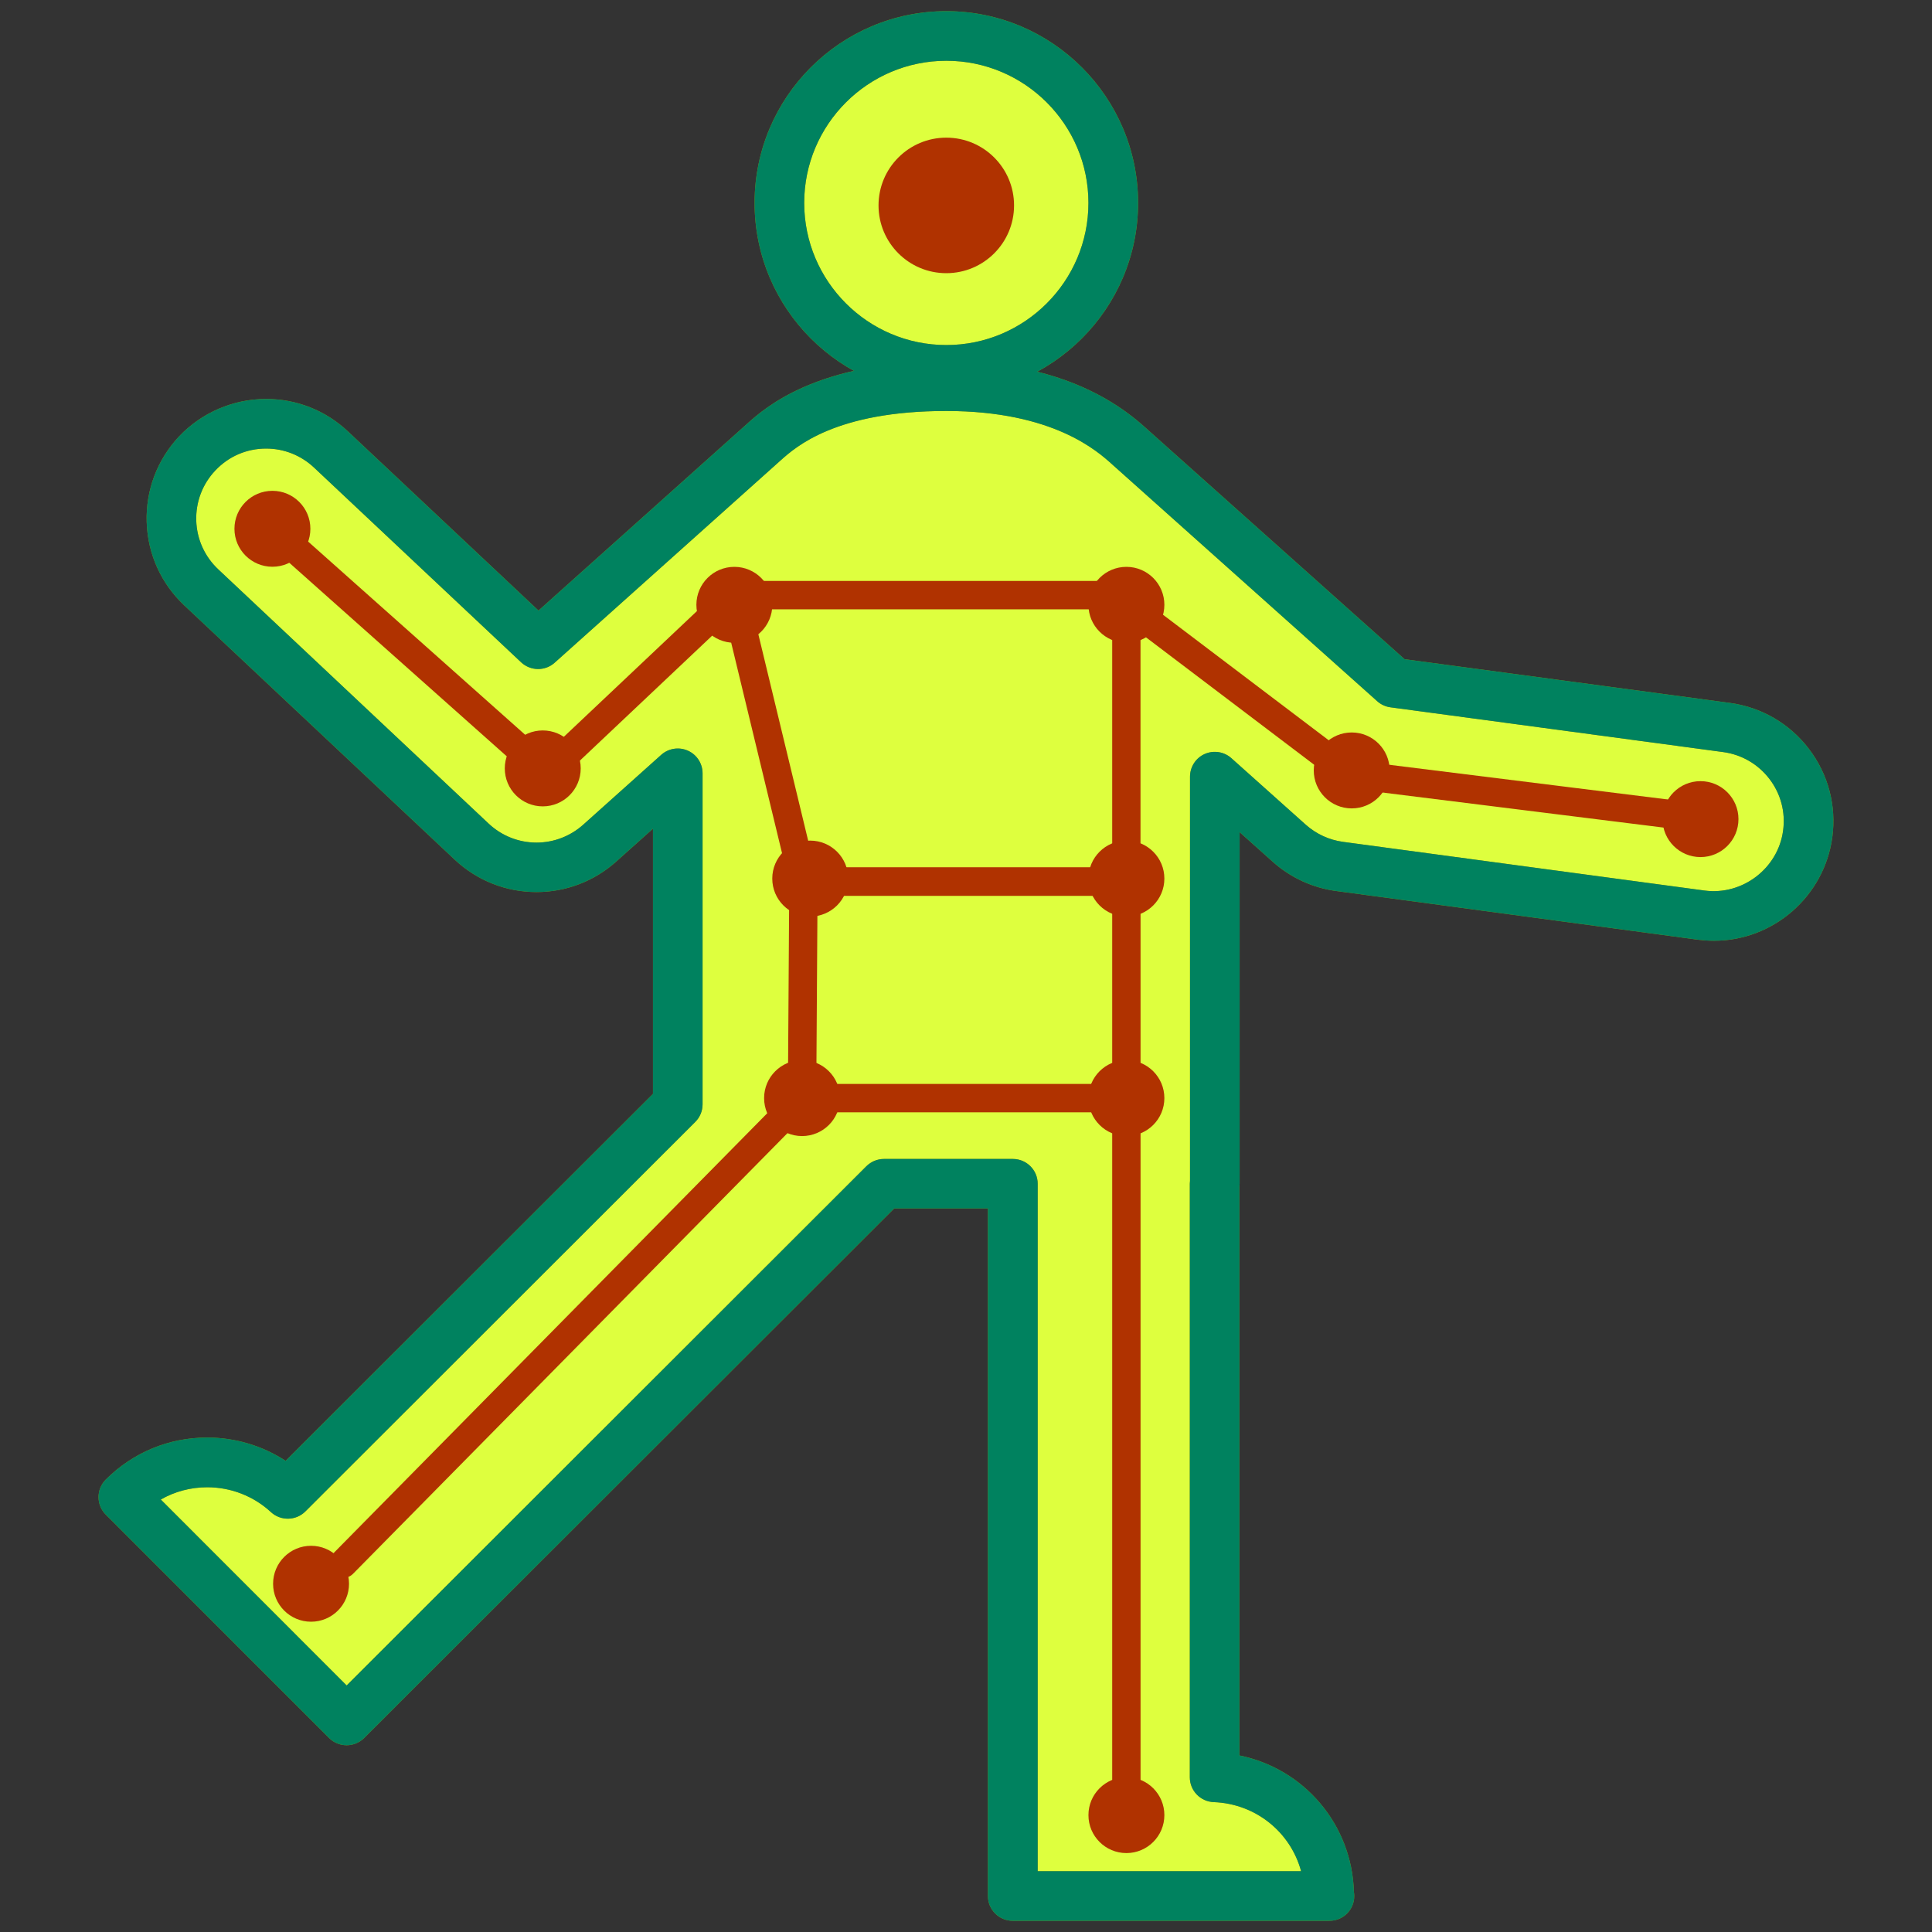 <?xml version="1.0" encoding="utf-8"?>
<!-- Generator: Adobe Illustrator 16.0.0, SVG Export Plug-In . SVG Version: 6.00 Build 0)  -->
<!DOCTYPE svg PUBLIC "-//W3C//DTD SVG 1.1//EN" "http://www.w3.org/Graphics/SVG/1.1/DTD/svg11.dtd">
<svg version="1.1" id="Layer_1" xmlns="http://www.w3.org/2000/svg" xmlns:xlink="http://www.w3.org/1999/xlink" x="0px" y="0px"
	 width="40px" height="40px" viewBox="0 0 40 40" enable-background="new 0 0 40 40" xml:space="preserve">
<rect x="0" y="0" width="40" height="40" fill="#333333" stroke="none"/>
<g id="Layer_1_1_">
</g>
<g id="Layer_1_2_">
</g>
<g id="Layer_3" display="none">
</g>
<g>
	<g>
		<g>
			<path fill="#DEFF3E" d="M35.747,15.063l-6.89-0.928l-5.445-4.863c-0.268-0.24-1.304-1.277-3.819-1.277
				c-2.517,0-3.458,0.872-3.783,1.164l-4.669,4.18L6.852,9.305c-0.789-0.741-2.029-0.702-2.77,0.086
				c-0.742,0.788-0.703,2.028,0.085,2.77l0.779,0.732l0.081,0.076l4.738,4.456c0.377,0.354,0.859,0.532,1.343,0.532
				c0.467,0,0.935-0.167,1.308-0.5l1.617-1.448v6.853l-8.075,8.066c-0.966-0.89-2.468-0.868-3.404,0.068l3.145,3.145l1.478,1.479
				l11.125-11.115h2.668v14.749h1.629h2.551h2.371c0-1.329-1.054-2.409-2.371-2.457V24.506h0.004v-8.424l1.543,1.378
				c0.291,0.26,0.655,0.428,1.044,0.479l7.486,1.008c0.088,0.012,0.176,0.018,0.263,0.018c0.966,0,1.808-0.715,1.939-1.698
				C37.572,16.194,36.82,15.207,35.747,15.063z"/>
			<path fill="#929D00" d="M27.525,39.768c-0.001,0.001-0.004,0-0.006,0h-6.551c-0.284,0-0.514-0.229-0.514-0.513V25.02h-1.941
				L7.539,35.984c-0.201,0.199-0.526,0.199-0.727-0.001L2.19,31.359c-0.2-0.2-0.2-0.525,0-0.726c0.562-0.562,1.307-0.87,2.1-0.87
				c0.582,0,1.145,0.17,1.624,0.482l7.605-7.598v-5.49l-0.762,0.682c-0.454,0.406-1.039,0.63-1.649,0.63
				c-0.632,0-1.233-0.238-1.694-0.671l-5.6-5.265c-0.48-0.452-0.757-1.065-0.777-1.726s0.218-1.289,0.67-1.771
				C4.173,8.543,4.83,8.26,5.51,8.26c0.632,0,1.233,0.238,1.693,0.671l3.946,3.71l4.317-3.865c0.367-0.329,1.445-1.294,4.126-1.294
				c1.732,0,3.122,0.462,4.128,1.377l5.36,4.789l6.735,0.905c0.654,0.089,1.235,0.426,1.636,0.951s0.573,1.175,0.485,1.83
				c-0.165,1.222-1.218,2.143-2.449,2.143c-0.109,0-0.222-0.008-0.331-0.021l-7.487-1.008c-0.491-0.065-0.947-0.275-1.317-0.605
				l-0.687-0.614v7.278c0,0.02-0.002,0.039-0.004,0.058v11.78c1.336,0.271,2.331,1.426,2.37,2.826
				c0.005,0.027,0.007,0.056,0.007,0.085C28.039,39.539,27.809,39.768,27.525,39.768z M21.482,38.741h5.456
				c-0.217-0.804-0.935-1.397-1.809-1.43c-0.276-0.011-0.495-0.237-0.495-0.514V24.506c0-0.019,0.002-0.038,0.004-0.057v-8.368
				c0-0.203,0.118-0.387,0.303-0.47c0.186-0.082,0.402-0.049,0.553,0.086l1.542,1.379c0.217,0.192,0.483,0.315,0.771,0.354
				l7.485,1.008c0.788,0.104,1.521-0.462,1.625-1.24c0.053-0.383-0.048-0.764-0.282-1.07s-0.574-0.505-0.957-0.557l-6.891-0.927
				c-0.102-0.014-0.197-0.058-0.273-0.126l-5.483-4.899c-0.303-0.274-1.223-1.11-3.438-1.11c-2.288,0-3.116,0.742-3.429,1.021
				l-4.681,4.191c-0.198,0.178-0.5,0.173-0.694-0.009L6.5,9.679C6.23,9.426,5.879,9.287,5.51,9.287
				c-0.403,0-0.777,0.161-1.054,0.456c-0.265,0.281-0.404,0.648-0.393,1.035c0.012,0.386,0.174,0.744,0.455,1.009l5.599,5.265
				c0.27,0.253,0.621,0.393,0.991,0.393c0.356,0,0.699-0.132,0.965-0.369l1.617-1.448c0.151-0.135,0.368-0.169,0.552-0.086
				c0.185,0.082,0.304,0.266,0.304,0.469v6.853c0,0.136-0.054,0.267-0.15,0.363l-8.074,8.066c-0.195,0.194-0.509,0.2-0.711,0.015
				c-0.36-0.333-0.83-0.516-1.32-0.516c-0.343,0-0.672,0.088-0.962,0.254l3.848,3.85l10.762-10.752
				c0.098-0.096,0.228-0.149,0.363-0.149h2.668c0.283,0,0.514,0.229,0.514,0.513V38.741z"/>
		</g>
		<g>
			<circle fill="#DEFF3E" cx="19.593" cy="4.202" r="3.456"/>
			<path fill="#929D00" d="M19.593,8.171c-2.189,0-3.97-1.78-3.97-3.97s1.78-3.97,3.97-3.97c2.188,0,3.97,1.78,3.97,3.97
				S21.781,8.171,19.593,8.171z M19.593,1.258c-1.623,0-2.943,1.32-2.943,2.943c0,1.622,1.32,2.943,2.943,2.943
				c1.622,0,2.942-1.321,2.942-2.943C22.535,2.579,21.215,1.258,19.593,1.258z"/>
		</g>
	</g>
	<g>
		<circle fill="#B03200" cx="19.592" cy="4.253" r="1.403"/>
		<circle fill="#B03200" cx="15.204" cy="12.522" r="0.786"/>
		<circle fill="#B03200" cx="23.321" cy="12.522" r="0.786"/>
		<circle fill="#B03200" cx="35.207" cy="16.959" r="0.786"/>
		<circle fill="#B03200" cx="11.237" cy="15.909" r="0.786"/>
		<circle fill="#B03200" cx="27.986" cy="15.951" r="0.786"/>
		<circle fill="#B03200" cx="16.775" cy="18.19" r="0.786"/>
		<circle fill="#B03200" cx="23.321" cy="18.19" r="0.786"/>
		<circle fill="#B03200" cx="23.321" cy="22.735" r="0.786"/>
		<circle fill="#B03200" cx="23.321" cy="37.58" r="0.786"/>
		<circle fill="#B03200" cx="16.606" cy="22.735" r="0.786"/>
		<path fill="#B03200" d="M23.321,18.546h-6.687c-0.135,0-0.253-0.093-0.284-0.225l-1.433-5.931c-0.021-0.088,0-0.18,0.055-0.25
			c0.056-0.071,0.141-0.112,0.23-0.112h8.118c0.162,0,0.293,0.132,0.293,0.293v5.931C23.614,18.415,23.483,18.546,23.321,18.546z
			 M16.866,17.959h6.161v-5.344h-7.451L16.866,17.959z"/>
		<path fill="#B03200" d="M11.313,16.292c-0.069,0-0.139-0.025-0.194-0.075l-5.673-5.049c-0.121-0.108-0.132-0.293-0.024-0.415
			c0.108-0.121,0.294-0.131,0.415-0.023l5.471,4.87l3.695-3.49c0.118-0.111,0.304-0.105,0.414,0.012
			c0.111,0.118,0.106,0.304-0.012,0.415l-3.891,3.675C11.458,16.264,11.385,16.292,11.313,16.292z"/>
		<path fill="#B03200" d="M35.415,17.253c-0.012,0-0.024-0.001-0.036-0.002l-7.465-0.931c-0.05-0.007-0.099-0.026-0.14-0.058
			l-4.63-3.508c-0.13-0.097-0.155-0.281-0.057-0.411c0.097-0.129,0.281-0.154,0.41-0.056l4.568,3.46l7.385,0.92
			c0.16,0.021,0.275,0.168,0.254,0.328C35.688,17.145,35.562,17.253,35.415,17.253z"/>
		<path fill="#B03200" d="M23.321,23.029h-6.716c-0.078,0-0.152-0.031-0.207-0.087c-0.056-0.056-0.086-0.13-0.086-0.208l0.029-4.484
			c0.001-0.161,0.132-0.291,0.293-0.291h6.687c0.162,0,0.293,0.131,0.293,0.293v4.483C23.614,22.898,23.483,23.029,23.321,23.029z
			 M16.901,22.442h6.126v-3.896h-6.101L16.901,22.442z"/>
		<path fill="#B03200" d="M7.101,32.67c-0.074,0-0.148-0.028-0.206-0.085c-0.115-0.113-0.117-0.299-0.003-0.415l9.505-9.641
			c0.114-0.115,0.3-0.116,0.415-0.002c0.116,0.113,0.117,0.299,0.004,0.414L7.31,32.583C7.252,32.641,7.177,32.67,7.101,32.67z"/>
		<path fill="#B03200" d="M23.321,37.976c-0.162,0-0.294-0.132-0.294-0.294V22.735c0-0.162,0.132-0.293,0.294-0.293
			s0.293,0.131,0.293,0.293v14.946C23.614,37.844,23.483,37.976,23.321,37.976z"/>
	</g>
	<g>
		<circle fill="#B03200" cx="5.64" cy="10.948" r="0.786"/>
		<circle fill="#B03200" cx="6.44" cy="32.79" r="0.786"/>
	</g>
	<g>
		<path fill="#00825F" d="M27.525,39.768c-0.001,0.001-0.004,0-0.006,0h-6.551c-0.284,0-0.514-0.229-0.514-0.513V25.02h-1.941
			L7.539,35.984c-0.201,0.199-0.526,0.199-0.727-0.001L2.19,31.359c-0.2-0.2-0.2-0.525,0-0.726c0.562-0.562,1.307-0.87,2.1-0.87
			c0.582,0,1.145,0.17,1.624,0.482l7.605-7.598v-5.49l-0.762,0.682c-0.454,0.406-1.039,0.63-1.649,0.63
			c-0.632,0-1.233-0.238-1.694-0.671l-5.6-5.265c-0.48-0.452-0.757-1.065-0.777-1.726s0.218-1.289,0.67-1.771
			C4.173,8.543,4.83,8.26,5.51,8.26c0.632,0,1.233,0.238,1.693,0.671l3.946,3.71l4.317-3.865c0.367-0.329,1.445-1.294,4.126-1.294
			c1.732,0,3.122,0.462,4.128,1.377l5.36,4.789l6.735,0.905c0.654,0.089,1.235,0.426,1.636,0.951s0.573,1.175,0.485,1.83
			c-0.165,1.222-1.218,2.143-2.449,2.143c-0.109,0-0.222-0.008-0.331-0.021l-7.487-1.008c-0.491-0.065-0.947-0.275-1.317-0.605
			l-0.687-0.614v7.278c0,0.02-0.002,0.039-0.004,0.058v11.78c1.336,0.271,2.331,1.426,2.37,2.826
			c0.005,0.027,0.007,0.056,0.007,0.085C28.039,39.539,27.809,39.768,27.525,39.768z M21.482,38.741h5.456
			c-0.217-0.804-0.935-1.397-1.809-1.43c-0.276-0.011-0.495-0.237-0.495-0.514V24.506c0-0.019,0.002-0.038,0.004-0.057v-8.368
			c0-0.203,0.118-0.387,0.303-0.47c0.186-0.082,0.402-0.049,0.553,0.086l1.542,1.379c0.217,0.192,0.483,0.315,0.771,0.354
			l7.485,1.008c0.788,0.104,1.521-0.462,1.625-1.24c0.053-0.383-0.048-0.764-0.282-1.07s-0.574-0.505-0.957-0.557l-6.891-0.927
			c-0.102-0.014-0.197-0.058-0.273-0.126l-5.483-4.899c-0.303-0.274-1.223-1.11-3.438-1.11c-2.288,0-3.116,0.742-3.429,1.021
			l-4.681,4.191c-0.198,0.178-0.5,0.173-0.694-0.009L6.5,9.679C6.23,9.426,5.879,9.287,5.51,9.287c-0.403,0-0.777,0.161-1.054,0.456
			c-0.265,0.281-0.404,0.648-0.393,1.035c0.012,0.386,0.174,0.744,0.455,1.009l5.599,5.265c0.27,0.253,0.621,0.393,0.991,0.393
			c0.356,0,0.699-0.132,0.965-0.369l1.617-1.448c0.151-0.135,0.368-0.169,0.552-0.086c0.185,0.082,0.304,0.266,0.304,0.469v6.853
			c0,0.136-0.054,0.267-0.15,0.363l-8.074,8.066c-0.195,0.194-0.509,0.2-0.711,0.015c-0.36-0.333-0.83-0.516-1.32-0.516
			c-0.343,0-0.672,0.088-0.962,0.254l3.848,3.85l10.762-10.752c0.098-0.096,0.228-0.149,0.363-0.149h2.668
			c0.283,0,0.514,0.229,0.514,0.513V38.741z"/>
		<path fill="#00825F" d="M19.593,8.171c-2.189,0-3.97-1.78-3.97-3.97s1.78-3.97,3.97-3.97c2.188,0,3.97,1.78,3.97,3.97
			S21.781,8.171,19.593,8.171z M19.593,1.258c-1.623,0-2.943,1.32-2.943,2.943c0,1.622,1.32,2.943,2.943,2.943
			c1.622,0,2.942-1.321,2.942-2.943C22.535,2.579,21.215,1.258,19.593,1.258z"/>
	</g>
</g>
</svg>
